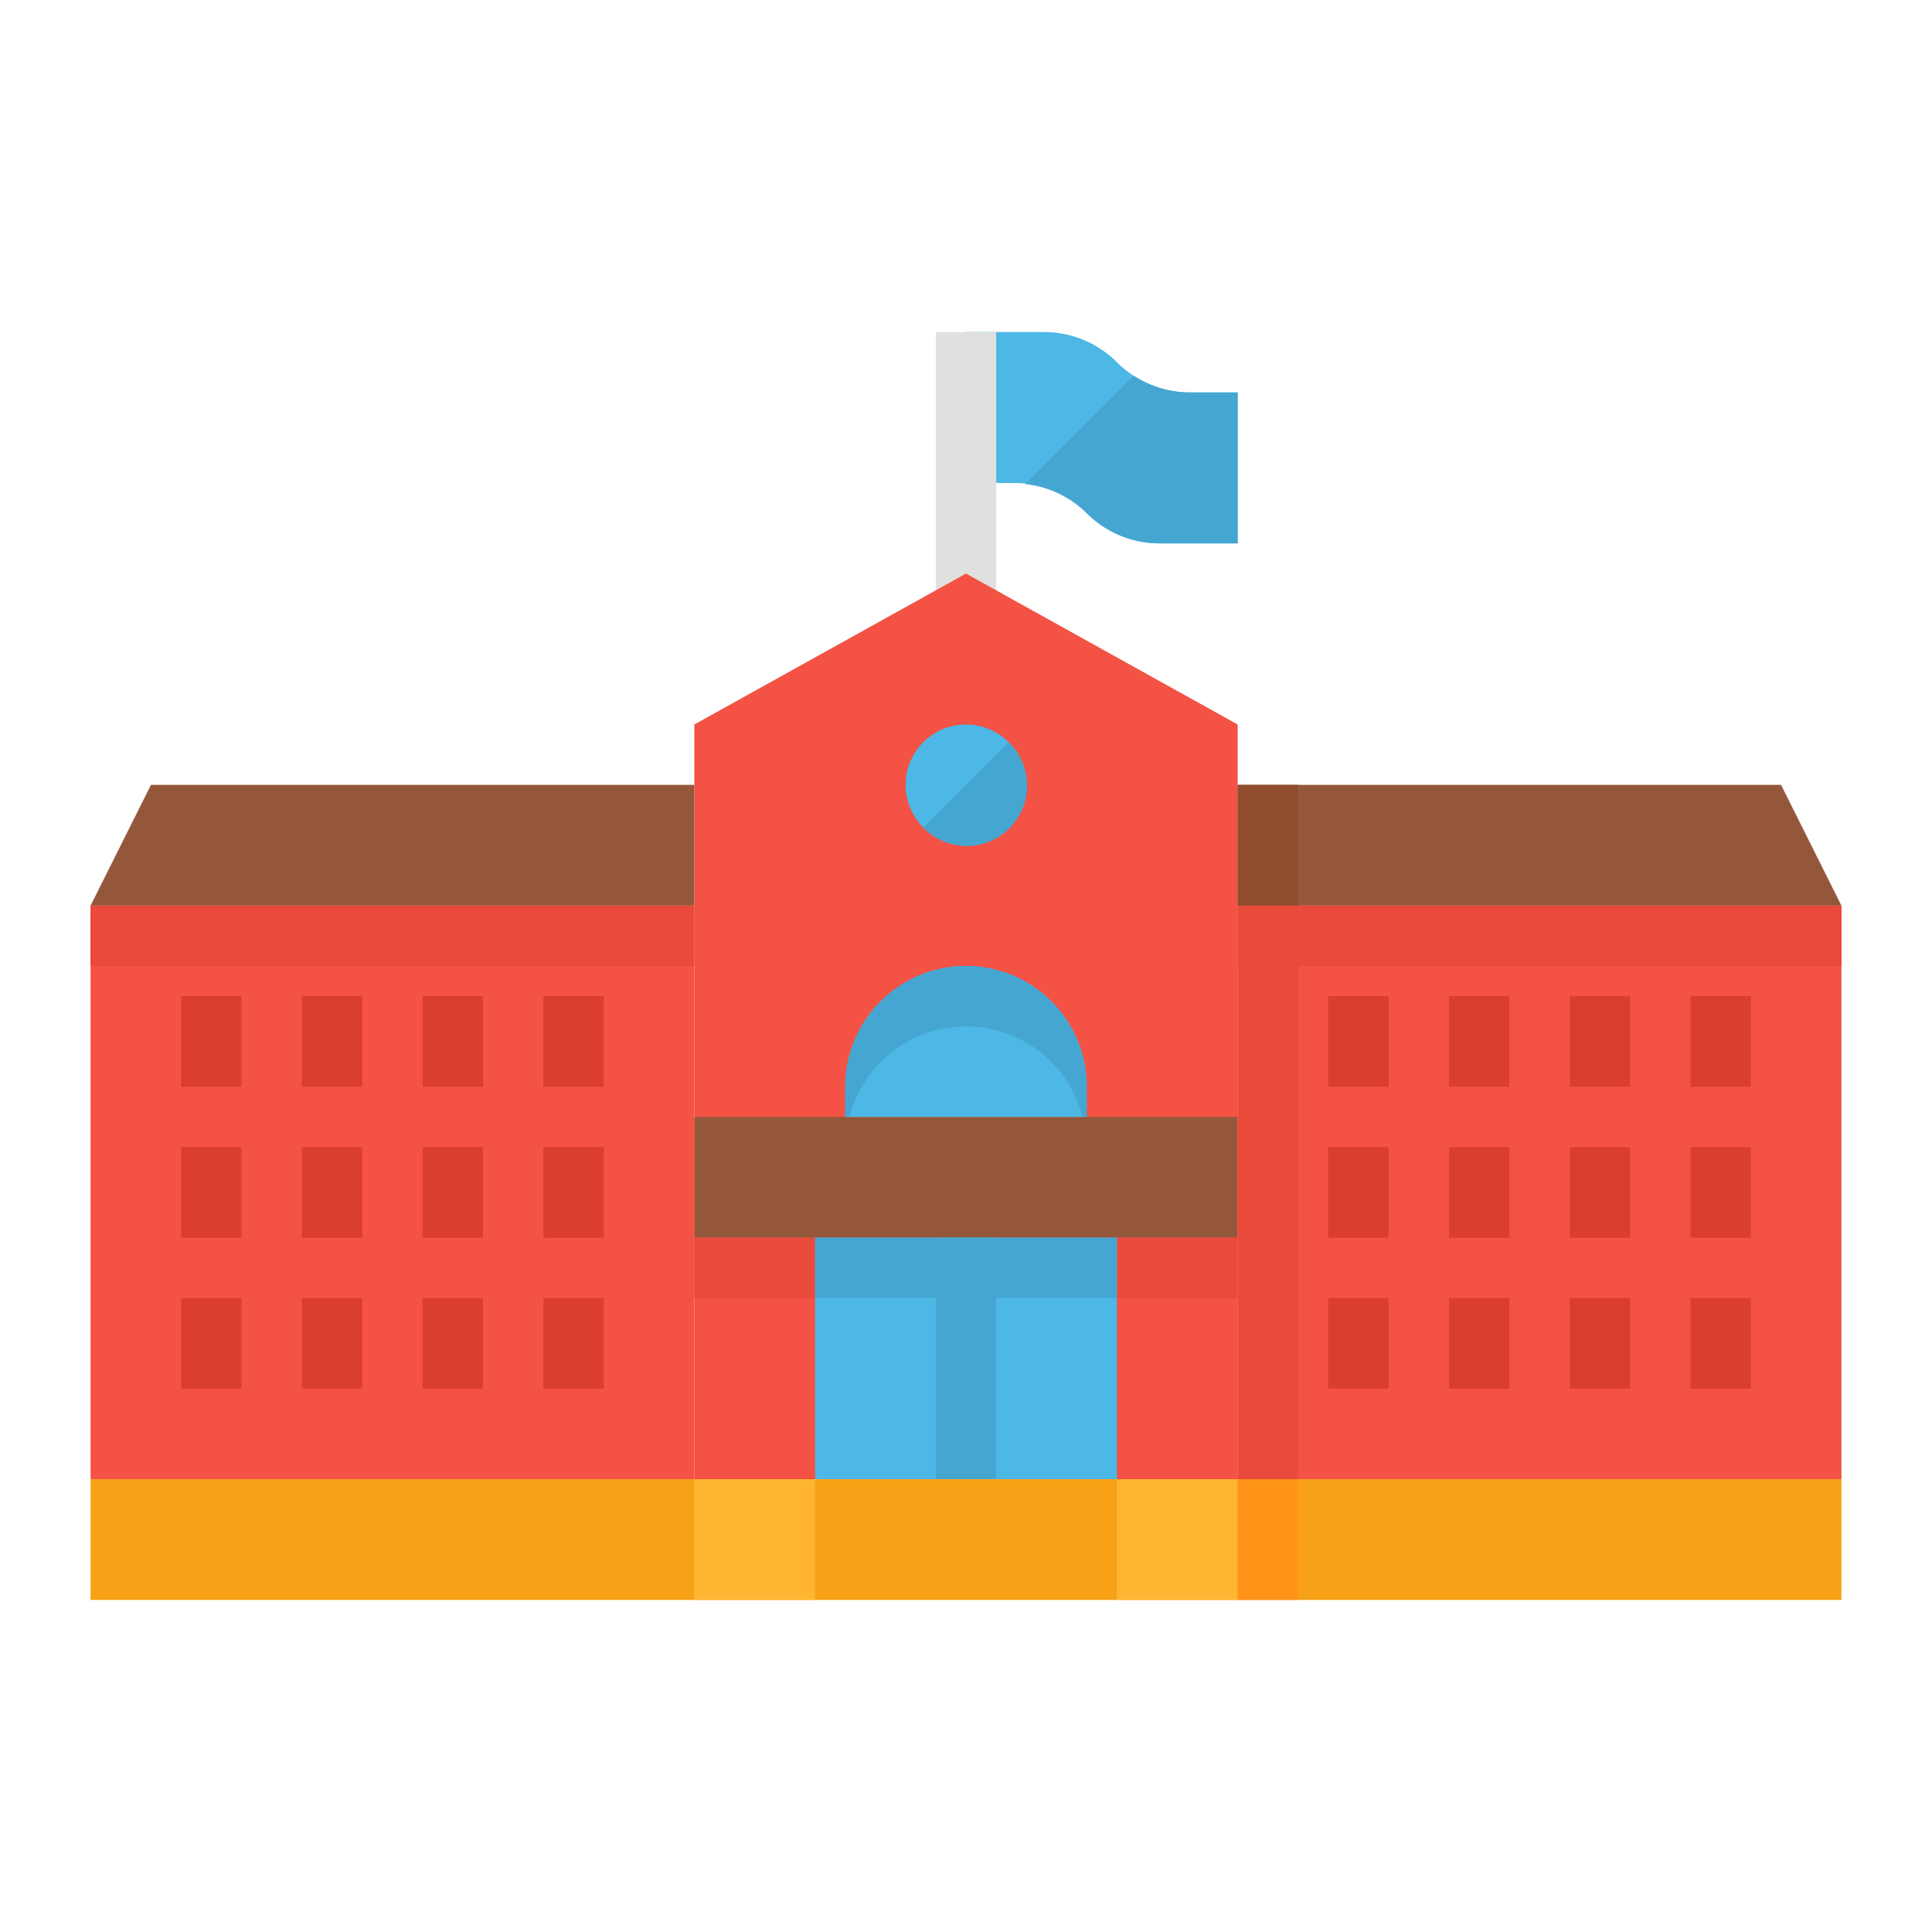 <svg xmlns="http://www.w3.org/2000/svg" viewBox="0 0 64 64"><title>school-college-education-building</title><g id="flat"><path d="M32,11h2.586A3.415,3.415,0,0,1,37,12h0a3.415,3.415,0,0,0,2.414,1H41v5H38.414A3.415,3.415,0,0,1,36,17h0a3.415,3.415,0,0,0-2.414-1H32Z" style="fill:#4db7e5"/><rect x="31" y="11" width="2" height="10" style="fill:#e0e0de"/><path d="M37.555,12.445l-3.592,3.592A3.405,3.405,0,0,1,36,17a3.415,3.415,0,0,0,2.414,1H41V13H39.414A3.416,3.416,0,0,1,37.555,12.445Z" style="fill:#45a7d1"/><polygon points="41 49 23 49 23 24 32 19 41 24 41 49" style="fill:#f35244"/><circle cx="32" cy="26" r="2" style="fill:#4db7e5"/><rect x="23" y="37" width="18" height="4" style="fill:#95573a"/><rect x="27" y="41" width="10" height="8" style="fill:#4db7e5"/><rect x="31" y="41" width="2" height="8" style="fill:#45a7d1"/><rect x="23" y="49" width="18" height="4" style="fill:#f7a116"/><rect x="23" y="49" width="4" height="4" style="fill:#ffb531"/><rect x="37" y="49" width="4" height="4" style="fill:#ffb531"/><rect x="3" y="30" width="20" height="19" style="fill:#f35244"/><rect x="6" y="33" width="2" height="3" style="fill:#d93e30"/><rect x="10" y="33" width="2" height="3" style="fill:#d93e30"/><rect x="14" y="33" width="2" height="3" style="fill:#d93e30"/><rect x="18" y="33" width="2" height="3" style="fill:#d93e30"/><rect x="6" y="38" width="2" height="3" style="fill:#d93e30"/><rect x="10" y="38" width="2" height="3" style="fill:#d93e30"/><rect x="14" y="38" width="2" height="3" style="fill:#d93e30"/><rect x="18" y="38" width="2" height="3" style="fill:#d93e30"/><rect x="6" y="43" width="2" height="3" style="fill:#d93e30"/><rect x="10" y="43" width="2" height="3" style="fill:#d93e30"/><rect x="14" y="43" width="2" height="3" style="fill:#d93e30"/><rect x="18" y="43" width="2" height="3" style="fill:#d93e30"/><rect x="3" y="49" width="20" height="4" style="fill:#f7a116"/><polygon points="23 30 3 30 5 26 23 26 23 30" style="fill:#95573a"/><path d="M32,32h0a4,4,0,0,1,4,4v1a0,0,0,0,1,0,0H28a0,0,0,0,1,0,0V36A4,4,0,0,1,32,32Z" style="fill:#4db7e5"/><path d="M32,32a4,4,0,0,0-4,4v1h.141a3.982,3.982,0,0,1,7.718,0H36V36A4,4,0,0,0,32,32Z" style="fill:#45a7d1"/><rect x="3" y="30" width="20" height="2" style="fill:#ea4a3b"/><rect x="41" y="30" width="20" height="19" transform="translate(102 79) rotate(-180)" style="fill:#f35244"/><rect x="56" y="33" width="2" height="3" style="fill:#d93e30"/><rect x="52" y="33" width="2" height="3" style="fill:#d93e30"/><rect x="48" y="33" width="2" height="3" style="fill:#d93e30"/><rect x="44" y="33" width="2" height="3" style="fill:#d93e30"/><rect x="56" y="38" width="2" height="3" style="fill:#d93e30"/><rect x="52" y="38" width="2" height="3" style="fill:#d93e30"/><rect x="48" y="38" width="2" height="3" style="fill:#d93e30"/><rect x="44" y="38" width="2" height="3" style="fill:#d93e30"/><rect x="56" y="43" width="2" height="3" style="fill:#d93e30"/><rect x="52" y="43" width="2" height="3" style="fill:#d93e30"/><rect x="48" y="43" width="2" height="3" style="fill:#d93e30"/><rect x="44" y="43" width="2" height="3" style="fill:#d93e30"/><rect x="41" y="49" width="20" height="4" transform="translate(102 102) rotate(-180)" style="fill:#f7a116"/><polygon points="41 30 61 30 59 26 41 26 41 30" style="fill:#95573a"/><rect x="41" y="30" width="20" height="2" transform="translate(102 62) rotate(-180)" style="fill:#ea4a3b"/><rect x="23" y="41" width="4" height="2" style="fill:#ea4a3b"/><rect x="37" y="41" width="4" height="2" style="fill:#ea4a3b"/><rect x="27" y="41" width="10" height="2" style="fill:#45a7d1"/><path d="M30.586,27.414a2,2,0,1,0,2.828-2.828Z" style="fill:#45a7d1"/><rect x="41" y="26" width="2" height="4" style="fill:#8f4d2e"/><rect x="41" y="30" width="2" height="19" style="fill:#ea4a3b"/><rect x="41" y="49" width="2" height="4" style="fill:#ff9419"/></g></svg>